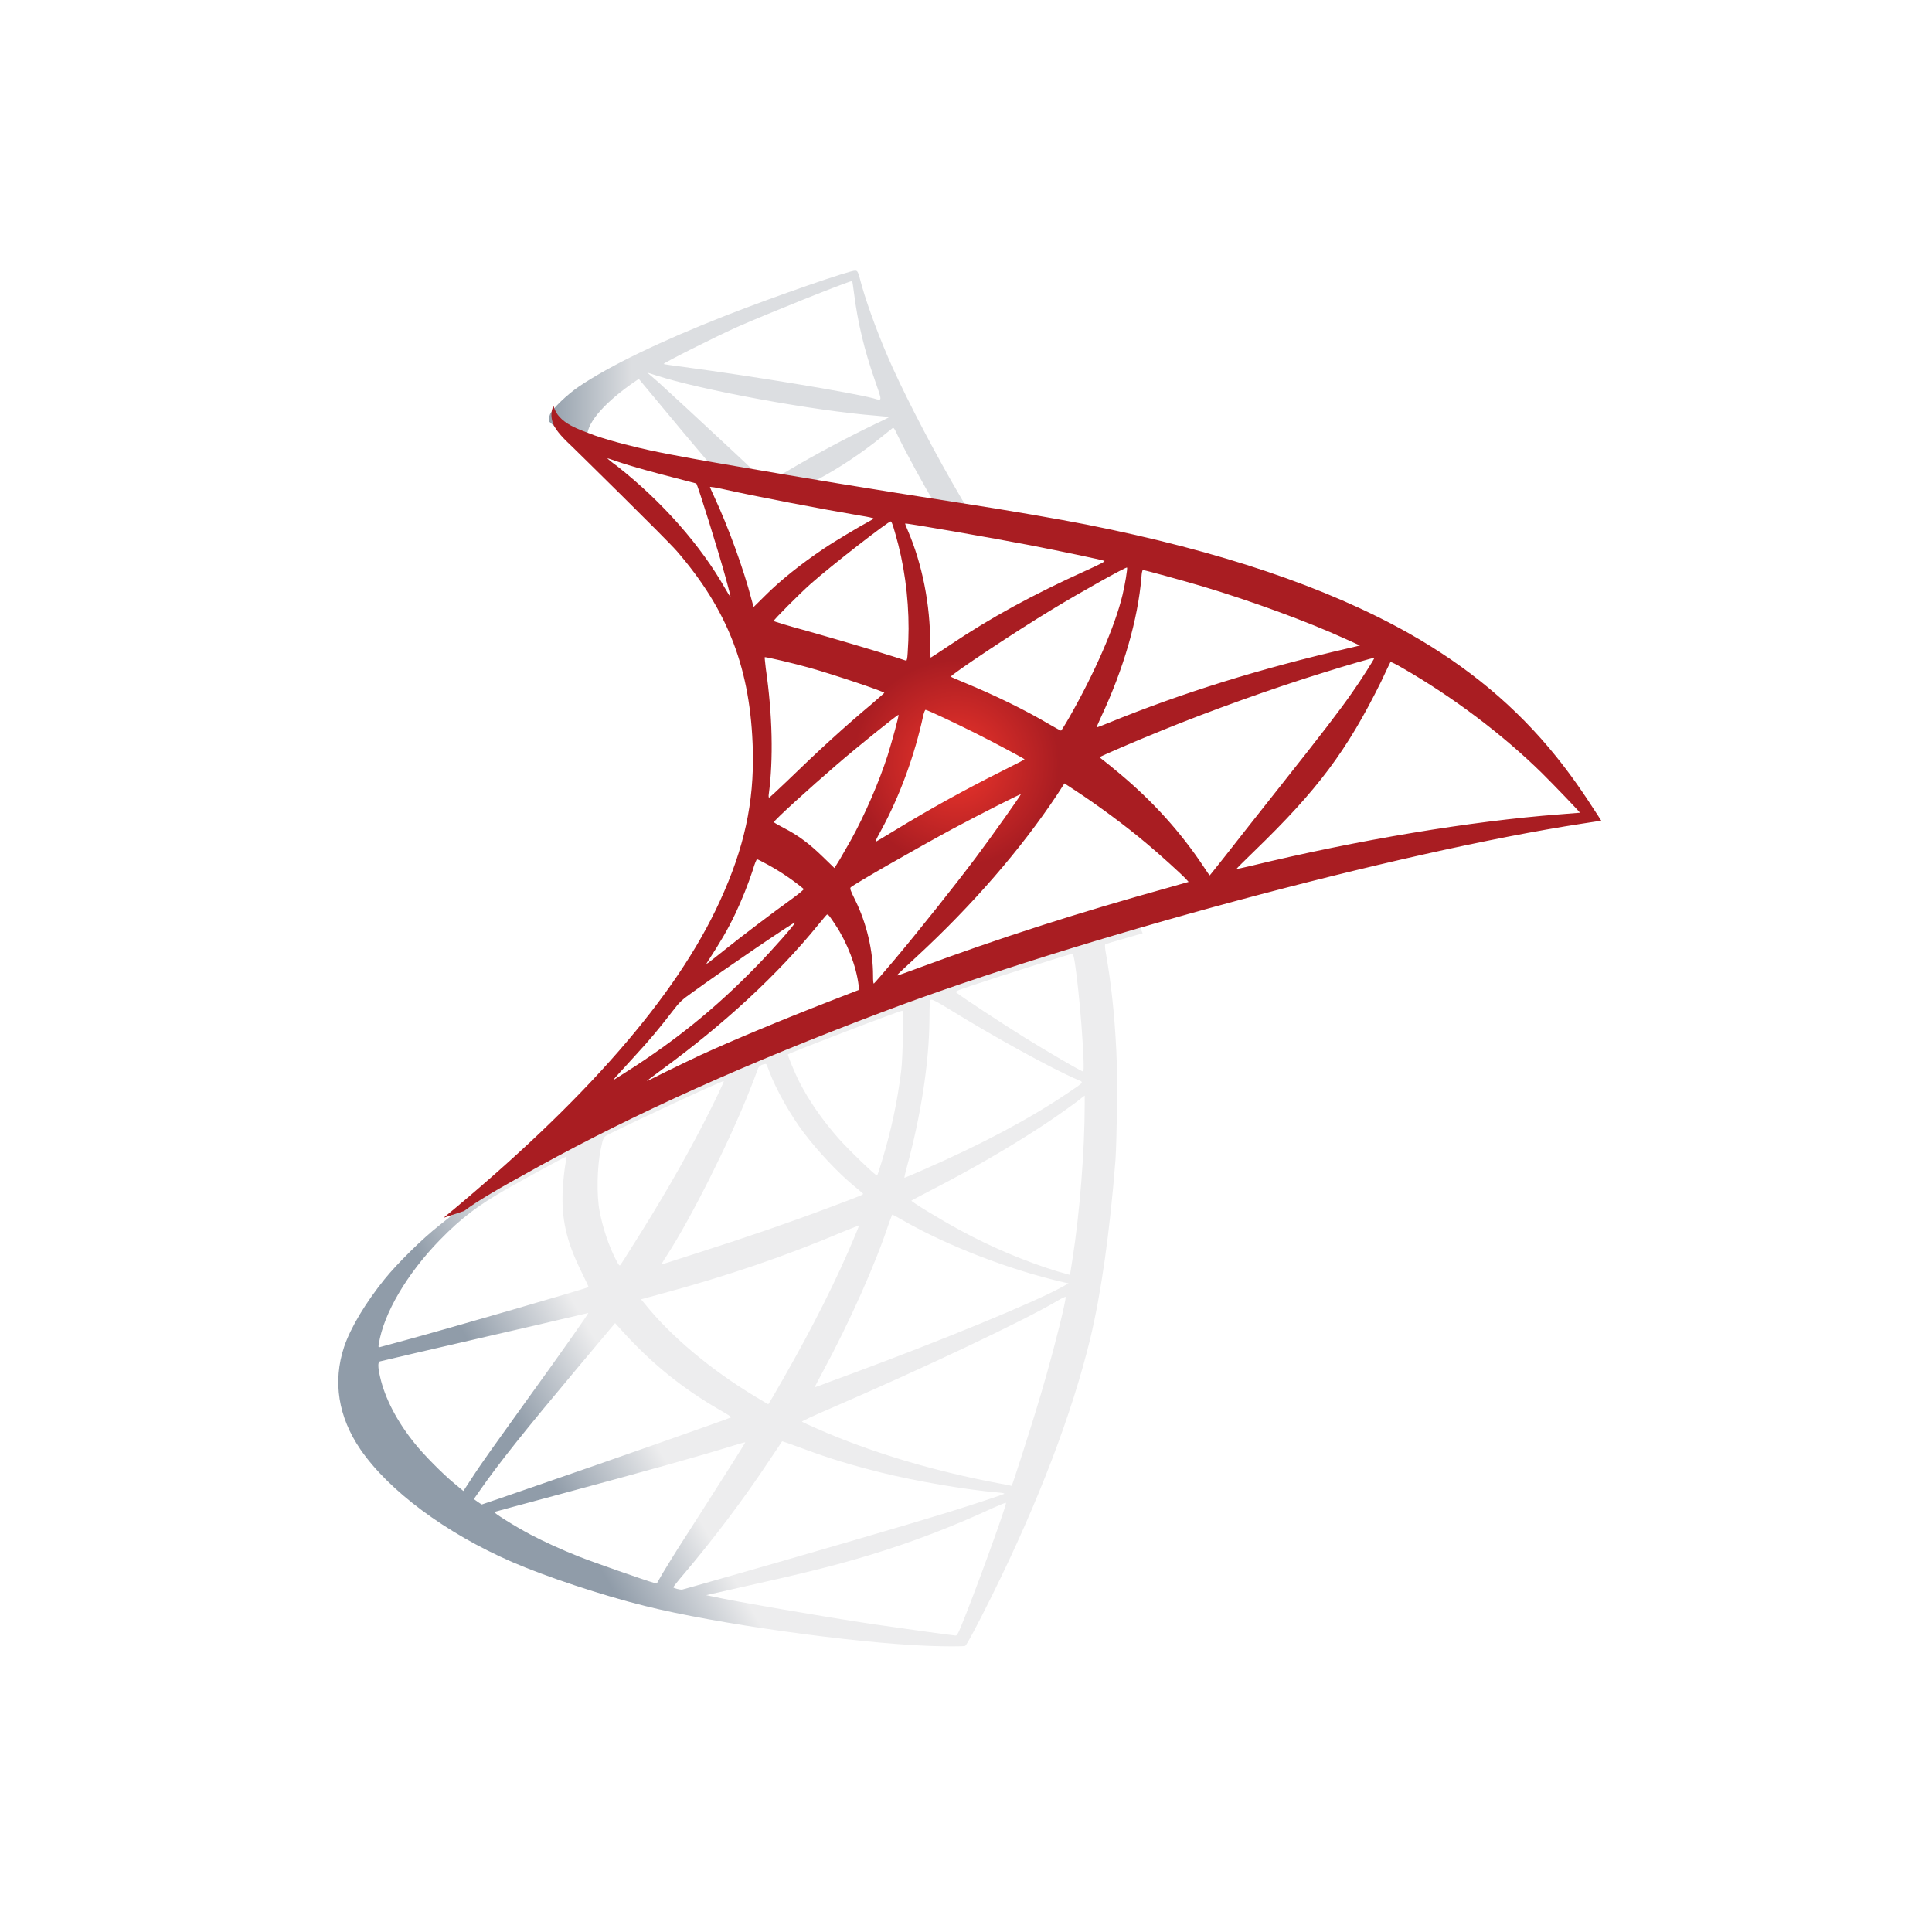 <?xml version="1.0" encoding="UTF-8"?>
<svg width="257px" height="257px" viewBox="0 0 257 257" version="1.1" xmlns="http://www.w3.org/2000/svg" xmlns:xlink="http://www.w3.org/1999/xlink">
    <title>mssql-importer/logo</title>
    <defs>
        <linearGradient x1="25.895%" y1="75.843%" x2="38.341%" y2="69.248%" id="linearGradient-1">
            <stop stop-color="#909CA9" offset="0%"></stop>
            <stop stop-color="#EDEDEE" offset="100%"></stop>
        </linearGradient>
        <linearGradient x1="0.168%" y1="49.846%" x2="18.594%" y2="49.846%" id="linearGradient-2">
            <stop stop-color="#939FAB" offset="0%"></stop>
            <stop stop-color="#DCDEE1" offset="100%"></stop>
        </linearGradient>
        <radialGradient cx="44.346%" cy="43.881%" fx="44.346%" fy="43.881%" r="12.759%" gradientTransform="translate(0.443,0.439),scale(0.701,1),rotate(-171.422),translate(-0.443,-0.439)" id="radialGradient-3">
            <stop stop-color="#EE352C" offset="0%"></stop>
            <stop stop-color="#A91D22" offset="100%"></stop>
        </radialGradient>
    </defs>
    <g id="mssql-importer/logo" stroke="none" stroke-width="1" fill="none" fill-rule="evenodd">
        <rect fill="#FFFFFF" x="0" y="0" width="257" height="257"></rect>
        <path d="M120.156,161.699 C120.161,175.132 120.16,188.564 120.156,201.995 C120.154,208.298 115.706,213.007 109.693,213.09 C103.668,213.174 99.017,208.324 99.013,201.943 C99.012,200.105 99.011,198.267 99.011,196.421 L99.011,190.846 C99.011,190.222 99.011,189.596 99.011,188.968 L99.012,183.244 C99.012,181.955 99.012,180.653 99.012,179.335 C92.87,182.879 87.146,186.176 81.428,189.481 C78.578,191.128 75.76,192.702 72.223,192.196 C67.795,191.563 64.262,188.49 63.209,184.068 C62.25,180.041 63.909,175.434 67.573,173.195 C73.979,169.28 80.518,165.584 87.021,161.827 C92.692,158.551 98.343,155.237 104.085,152.088 C111.823,147.843 120.152,152.867 120.156,161.699 Z M153.56,152.125 C165.463,158.828 177.288,165.671 189.094,172.544 C194.508,175.697 196.127,181.712 193.206,187.011 C190.471,191.972 184.162,193.797 178.857,190.91 C172.826,187.627 166.925,184.105 160.961,180.697 C160.292,180.314 159.706,179.707 158.807,179.762 C158.359,180.515 158.584,181.323 158.582,182.084 C158.561,188.72 158.574,195.356 158.569,201.991 C158.565,208.318 154.164,212.985 148.115,213.088 C142.098,213.192 137.432,208.334 137.43,201.948 C137.425,188.516 137.419,175.084 137.432,161.653 C137.439,152.851 145.864,147.792 153.56,152.125 Z M58.26,97.499 C62.849,99.371 66.928,102.26 71.223,104.716 C79.337,109.355 87.431,114.029 95.506,118.734 C102.901,123.043 103.235,132.6 95.896,136.993 C83.902,144.172 71.747,151.088 59.577,157.968 C54.739,160.704 48.256,158.9 45.623,154.445 C42.536,149.22 43.938,142.917 49.094,139.804 C55.179,136.13 61.382,132.65 67.531,129.082 C68.007,128.805 68.467,128.499 69.257,128.005 C62.409,124.016 55.801,120.285 49.317,116.351 C44.629,113.507 42.944,108.612 44.663,103.784 C46.663,98.167 52.713,95.237 58.26,97.499 Z M213.518,105.879 C214.239,110.023 212.057,114.214 207.701,116.778 C202.399,119.899 197.045,122.932 191.718,126.013 C190.697,126.603 189.7,127.235 188.353,128.053 C193.07,130.785 197.481,133.336 201.889,135.895 C204.101,137.178 206.336,138.425 208.506,139.776 C213.613,142.953 215.084,149.157 212.033,154.422 C209.462,158.859 202.847,160.693 198.066,157.987 C185.966,151.139 173.881,144.257 161.931,137.154 C154.356,132.651 154.645,123.072 162.301,118.617 C173.906,111.866 185.52,105.127 197.176,98.465 C204.285,94.402 212.151,98.029 213.518,105.879 Z M133.729,109.92 C138.225,114.355 142.631,118.883 147.181,123.261 C148.564,124.592 148.529,126.117 148.522,127.979 L148.521,128.496 C148.986,130.452 147.914,132.057 146.302,133.609 C144.171,135.661 142.072,137.747 139.981,139.84 L135.801,144.029 C135.103,144.727 134.405,145.423 133.704,146.118 C131.219,148.581 126.423,148.629 123.969,146.198 C119.536,141.809 115.121,137.403 110.722,132.979 C108.266,130.51 108.287,125.461 110.725,123.023 C115.079,118.671 119.418,114.306 123.803,109.984 C126.419,107.405 131.152,107.378 133.729,109.92 Z M126.497,122.082 C125.287,123.239 124.091,124.412 122.939,125.626 C121.423,127.224 121.445,128.813 122.995,130.438 C124.15,131.649 125.363,132.805 126.539,133.996 C127.191,134.655 127.959,135.006 129.201,134.976 C129.438,134.882 130.063,134.803 130.434,134.455 C132.057,132.927 133.673,131.381 135.161,129.725 C136.327,128.427 135.949,127.022 134.857,125.856 C133.55,124.461 132.2,123.095 130.765,121.833 C129.329,120.571 127.834,120.804 126.497,122.082 Z M109.71,43.074 C115.734,43.112 120.144,47.633 120.154,53.808 C120.166,60.602 120.157,67.397 120.157,74.191 C120.157,81.066 120.184,87.94 120.15,94.815 C120.109,102.983 111.639,108.164 104.518,104.17 C92.326,97.334 80.234,90.316 68.171,83.254 C62.984,80.217 61.487,73.923 64.463,68.869 C67.351,63.964 73.822,62.231 78.926,65.115 C84.976,68.533 90.984,72.026 96.965,75.564 C98.497,76.47 99.074,76.555 99.046,74.451 C98.953,67.578 99.001,60.703 99.013,53.829 C99.025,47.566 103.543,43.035 109.71,43.074 Z M148.024,43 C154.114,43.029 158.561,47.632 158.569,53.935 C158.578,60.81 158.623,67.686 158.538,74.56 C158.513,76.523 159.059,76.506 160.516,75.647 C166.504,72.118 172.521,68.641 178.549,65.182 C183.03,62.61 188.676,63.552 192.091,67.38 C195.193,70.857 195.446,76.336 192.697,80.282 C191.321,82.256 189.332,83.431 187.327,84.57 L186.62,84.971 C186.502,85.038 186.384,85.106 186.267,85.173 C175.613,91.321 164.923,97.405 154.282,103.576 C150.553,105.739 146.799,106.327 142.937,104.148 C139.015,101.933 137.366,98.435 137.409,93.979 C137.472,87.345 137.425,80.709 137.425,74.074 C137.425,67.359 137.416,60.644 137.427,53.929 C137.439,47.68 142.015,42.971 148.024,43 Z" id="Combined-Shape" fill="#FFFFFF"></path>
        <g id="Group" transform="translate(44.5, 36)" fill-rule="nonzero">
            <path d="M106.582,86 L69.753,97.897 L37.713,111.887 L28.749,114.228 C26.466,116.376 24.072,118.552 21.483,120.755 C18.644,123.178 16,125.382 13.967,126.979 C11.712,128.741 8.372,132.046 6.674,134.138 C4.141,137.278 2.136,140.61 1.273,143.171 C-0.258,147.798 0.494,152.48 3.445,156.804 C7.231,162.311 14.775,167.929 23.571,171.757 C28.053,173.712 35.597,176.218 41.276,177.623 C50.712,179.991 68.974,182.552 79.023,182.938 C81.055,183.021 83.783,183.021 83.894,182.938 C84.117,182.8 85.676,179.854 87.486,176.191 C93.666,163.716 98.119,152.011 100.541,142.015 C101.989,135.957 103.13,127.888 103.881,118.332 C104.076,115.66 104.16,106.71 103.993,103.681 C103.742,98.724 103.296,94.703 102.601,90.765 C102.49,90.187 102.461,89.663 102.517,89.636 C102.628,89.553 102.962,89.443 107.5,88.149 L106.582,86 L106.582,86 L106.582,86 L106.582,86 Z M98.175,90.875 C98.509,90.875 99.4,99.329 99.623,104.672 C99.679,105.801 99.65,106.544 99.595,106.544 C99.372,106.544 94.89,103.929 91.69,101.946 C88.906,100.211 83.617,96.741 82.782,96.08 C82.503,95.887 82.53,95.86 84.813,95.088 C88.682,93.794 97.869,90.875 98.175,90.875 L98.175,90.875 Z M79.413,96.989 C79.664,96.989 80.303,97.346 81.835,98.283 C87.569,101.835 95.364,106.132 98.704,107.564 C99.734,108.004 99.845,107.839 97.479,109.436 C92.413,112.851 86.093,116.211 78.355,119.598 C76.991,120.204 75.85,120.672 75.822,120.672 C75.766,120.672 75.933,119.984 76.155,119.158 C78.021,112.3 79.079,105.36 79.135,99.797 C79.162,97.043 79.162,97.043 79.413,96.961 C79.357,96.989 79.385,96.989 79.413,96.989 L79.413,96.989 Z M75.544,98.448 C75.71,98.613 75.599,104.782 75.376,106.462 C74.875,110.483 74.096,114.228 72.816,118.442 C72.509,119.46 72.231,120.314 72.176,120.369 C72.064,120.506 68.25,116.816 66.997,115.384 C64.826,112.906 63.128,110.427 61.875,108.004 C61.235,106.765 60.233,104.341 60.317,104.259 C60.762,103.956 75.432,98.338 75.544,98.448 Z M57.338,105.525 C57.365,105.525 57.393,105.525 57.421,105.553 C57.477,105.608 57.672,106.049 57.839,106.544 C58.73,108.94 60.734,112.465 62.46,114.723 C64.353,117.202 66.831,119.846 68.89,121.581 C69.559,122.131 70.171,122.654 70.254,122.737 C70.421,122.903 70.477,122.875 65.939,124.582 C60.679,126.565 54.944,128.548 48.374,130.641 C46.805,131.141 45.237,131.646 43.67,132.155 C43.419,132.238 43.503,132.1 44.227,130.972 C47.483,125.932 52.438,116.045 55.222,109.05 C55.696,107.839 56.169,106.627 56.252,106.352 C56.364,105.966 56.503,105.828 56.864,105.635 C57.059,105.581 57.254,105.525 57.338,105.525 Z M51.771,107.811 C51.854,107.866 50.434,110.813 49.042,113.512 C46.342,118.716 43.391,123.839 39.439,130.063 C38.771,131.137 38.13,132.128 38.047,132.238 C37.908,132.431 37.852,132.376 37.406,131.522 C36.46,129.677 35.68,127.309 35.263,125.133 C34.845,122.985 34.929,119.24 35.402,116.927 C35.764,115.219 35.736,115.247 36.571,114.834 C40.134,113.044 51.659,107.701 51.771,107.811 L51.771,107.811 Z M99.79,109.739 L99.79,110.896 C99.79,117.037 99.122,125.464 98.147,131.605 C97.98,132.679 97.841,133.56 97.813,133.588 C97.813,133.588 97.006,133.368 96.06,133.092 C91.884,131.798 87.347,129.897 83.254,127.667 C80.554,126.208 76.629,123.811 76.74,123.701 C76.768,123.674 77.937,123.068 79.301,122.352 C84.758,119.543 89.991,116.514 94.528,113.512 C96.227,112.383 98.787,110.565 99.344,110.07 L99.79,109.739 Z M30.753,117.89 C30.864,117.89 30.837,118.11 30.67,119.102 C30.558,119.818 30.419,121.14 30.364,122.048 C30.141,126.069 30.809,129.044 32.813,133.119 C33.37,134.248 33.816,135.185 33.788,135.212 C33.593,135.378 15.165,140.72 9.374,142.29 C7.648,142.758 6.145,143.171 6.033,143.198 C5.839,143.254 5.811,143.226 5.894,142.758 C6.535,138.71 9.652,133.422 13.995,128.961 C16.89,125.987 19.201,124.252 23.154,122.021 C25.993,120.424 30.363,118.028 30.697,117.918 C30.698,117.89 30.725,117.89 30.753,117.89 L30.753,117.89 Z M74.18,125.574 C74.207,125.546 74.875,125.904 75.682,126.372 C81.64,129.787 89.935,132.954 97.005,134.579 L97.646,134.717 L96.755,135.212 C93.053,137.25 80.888,142.262 68.445,146.861 C66.635,147.522 64.854,148.183 64.519,148.321 C64.185,148.458 63.879,148.541 63.879,148.514 C63.879,148.486 64.381,147.522 65.02,146.338 C68.5,139.894 72.008,132.045 73.789,126.593 C74.013,126.069 74.151,125.601 74.18,125.574 L74.18,125.574 Z M69.753,127.006 C69.782,127.034 69.559,127.612 69.28,128.273 C66.858,134.083 63.685,140.418 59.621,147.522 C58.591,149.34 57.728,150.8 57.699,150.8 C57.672,150.8 56.837,150.304 55.835,149.698 C49.933,146.118 44.699,141.712 41.276,137.443 L40.774,136.837 L43.307,136.149 C52.383,133.698 60.093,131.054 67.749,127.805 C68.835,127.364 69.726,127.006 69.753,127.006 L69.753,127.006 Z M97.257,136.507 C97.257,136.507 97.285,136.534 97.257,136.507 C97.284,137.14 95.865,142.813 94.695,146.916 C93.721,150.359 92.886,153.058 91.355,157.822 C90.687,159.915 90.103,161.65 90.075,161.65 C90.047,161.65 89.88,161.622 89.713,161.567 C81.445,160.08 74.04,158.015 67.081,155.261 C65.132,154.489 62.349,153.25 62.182,153.113 C62.126,153.057 63.796,152.286 65.912,151.377 C78.578,145.897 91.717,139.673 96.227,137.002 C96.755,136.672 97.173,136.507 97.257,136.507 L97.257,136.507 Z M33.76,138.655 C33.816,138.71 30.28,143.75 25.325,150.607 C23.599,153.003 21.595,155.812 20.843,156.858 C20.092,157.905 18.95,159.557 18.31,160.548 L17.14,162.338 L15.888,161.292 C14.412,160.08 11.852,157.492 10.71,156.059 C8.316,153.113 6.702,150.001 6.062,147.165 C5.755,145.843 5.755,145.182 6.033,145.099 C6.451,144.989 13.883,143.254 20.843,141.657 C24.713,140.776 29.194,139.729 30.809,139.344 C32.423,138.957 33.732,138.655 33.76,138.655 L33.76,138.655 Z M37.323,140.004 L38.213,140.996 C42.222,145.43 46.314,148.707 51.269,151.571 C52.16,152.067 52.828,152.507 52.772,152.535 C52.578,152.673 35.569,158.648 27.691,161.347 C23.265,162.889 19.618,164.128 19.591,164.128 C19.563,164.128 19.312,163.963 19.034,163.77 L18.533,163.412 L19.34,162.256 C21.956,158.51 25.242,154.407 32.396,145.87 L37.323,140.004 Z M59.537,155.729 C59.565,155.702 60.79,156.142 62.293,156.693 C65.912,158.042 68.779,158.896 72.621,159.86 C77.353,161.044 84.201,162.201 88.238,162.531 C88.85,162.586 89.184,162.641 89.073,162.724 C88.877,162.834 84.786,164.184 81.779,165.12 C76.991,166.607 62.376,170.875 50.462,174.263 C48.263,174.896 46.37,175.42 46.259,175.447 C45.981,175.502 45.062,175.254 45.062,175.144 C45.062,175.089 45.73,174.236 46.537,173.299 C50.545,168.562 54.526,163.275 57.839,158.263 C58.757,156.885 59.537,155.756 59.537,155.729 Z M54.638,155.867 C54.665,155.894 52.689,159.034 49.238,164.431 C47.762,166.717 46.119,169.306 45.535,170.214 C44.978,171.096 44.143,172.473 43.67,173.244 L42.862,174.648 L42.445,174.538 C41.443,174.263 34.4,171.811 32.535,171.068 C30.224,170.159 27.83,169.058 26.048,168.122 C23.822,166.937 21.038,165.175 21.261,165.12 C21.316,165.092 25.13,164.073 29.723,162.834 C41.916,159.557 48.68,157.657 53.107,156.28 C53.914,156.032 54.61,155.839 54.638,155.867 Z M89.295,163.908 L89.323,163.908 C89.434,164.184 84.925,176.576 83.282,180.486 C82.92,181.368 82.782,181.588 82.586,181.56 C82.113,181.533 75.572,180.624 71.59,180.046 C64.659,178.999 53.023,176.989 50.1,176.328 L49.432,176.191 L53.58,175.254 C62.488,173.271 66.775,172.197 71.117,170.875 C76.601,169.223 82.03,167.157 87.513,164.624 C88.376,164.238 89.1,163.935 89.295,163.908 Z" id="Shape" fill="url(#linearGradient-1)"></path>
            <path d="M69.283,0.001 C68.662,-0.08 58.635,3.399 52.168,5.926 C43.44,9.351 36.662,12.612 32.482,15.438 C30.929,16.498 28.98,18.373 28.67,19.107 C28.557,19.379 28.5,19.705 28.5,20.031 L32.285,23.482 L41.294,26.254 L62.731,29.951 L87.246,34 L87.5,31.962 C87.415,31.962 87.359,31.935 87.275,31.935 L84.054,31.445 L83.405,30.331 C80.072,24.678 76.401,17.667 74.254,12.938 C72.588,9.269 71.006,5.03 70.131,1.986 C69.65,0.138 69.594,0.029 69.284,0.002 L69.284,0.001 L69.283,0.001 L69.283,0.001 Z M68.831,1.388 L68.86,1.388 C68.888,1.415 69.001,2.176 69.114,3.072 C69.593,6.878 70.47,10.546 71.853,14.514 C72.898,17.504 72.898,17.341 71.684,16.987 C68.803,16.226 55.896,14.079 46.548,12.829 C45.051,12.639 43.78,12.449 43.78,12.422 C43.667,12.313 50.53,8.861 53.552,7.503 C57.421,5.79 68.04,1.524 68.831,1.388 L68.831,1.388 Z M41.604,13.563 L42.706,13.916 C48.694,15.873 63.747,18.645 72.051,19.297 C72.983,19.379 73.774,19.461 73.801,19.461 C73.83,19.488 73.039,19.895 72.022,20.357 C68.012,22.287 63.606,24.651 60.556,26.472 C59.652,27.015 58.833,27.45 58.72,27.45 C58.607,27.45 58.014,27.342 57.393,27.26 L56.263,27.097 L53.439,24.433 C48.468,19.786 44.571,16.199 43.074,14.84 L41.604,13.563 L41.604,13.563 Z M40.475,14.405 L44.457,19.189 C46.632,21.825 48.835,24.406 49.315,24.977 C49.795,25.548 50.191,26.01 50.163,26.037 C50.05,26.119 44.401,25.059 41.407,24.407 C38.329,23.727 37.058,23.401 35.166,22.83 L33.612,22.341 L33.612,21.96 C33.64,20.139 36.041,17.422 40.108,14.65 L40.475,14.405 Z M74.31,20.928 C74.424,20.928 74.564,21.172 74.903,21.906 C75.863,23.944 78.858,29.434 79.591,30.494 C79.818,30.848 80.213,30.875 76.231,30.25 C66.657,28.754 63.578,28.266 63.578,28.211 C63.578,28.184 63.86,27.994 64.228,27.804 C67.193,26.228 70.187,24.216 72.842,22.069 C73.492,21.553 74.085,21.064 74.197,20.982 C74.225,20.928 74.282,20.901 74.31,20.928 Z" id="Shape" fill="url(#linearGradient-2)"></path>
            <path d="M29.131,18 C29.131,18 28.521,18.976 29.103,20.426 C29.465,21.318 30.52,22.405 31.713,23.52 C31.713,23.52 44.068,35.619 45.567,37.348 C52.396,45.265 55.367,53.071 55.645,63.832 C55.811,70.745 54.506,76.823 51.258,83.876 C45.483,96.533 33.295,110.5 14.5,126 L17.249,125.08 C19.026,123.742 21.441,122.32 27.105,119.198 C40.181,112.005 54.895,105.398 72.941,98.596 C98.926,88.782 141.654,77.296 165.973,73.561 L168.5,73.171 L168.111,72.557 C165.89,69.1 164.363,66.954 162.53,64.668 C157.2,58.033 150.732,52.653 142.819,48.192 C131.936,42.087 117.86,37.32 100.037,33.779 C96.678,33.11 89.293,31.828 83.296,30.908 C70.581,28.929 62.363,27.563 53.312,26.001 C50.064,25.444 45.206,24.608 41.985,23.911 C40.319,23.548 37.127,22.795 34.628,21.931 C32.629,21.15 29.742,20.37 29.131,18 L29.131,18 Z M36.294,24.97 C36.322,24.942 36.766,25.109 37.349,25.304 C38.404,25.666 39.764,26.085 41.375,26.531 C42.594,26.868 43.815,27.193 45.04,27.507 C46.705,27.925 48.093,28.315 48.121,28.315 C48.316,28.51 51.12,37.514 52.064,40.971 C52.424,42.282 52.702,43.397 52.674,43.397 C52.646,43.425 52.341,42.951 51.98,42.31 C48.732,36.567 43.596,30.74 37.654,26.056 C36.877,25.499 36.294,24.998 36.294,24.97 L36.294,24.97 Z M49.953,28.761 C50.092,28.761 50.703,28.845 51.452,29.012 C56.172,30.071 64.64,31.688 70.053,32.608 C70.97,32.748 71.692,32.915 71.692,32.971 C71.692,33.027 71.358,33.221 70.942,33.445 C70.026,33.918 66.333,36.121 65.112,36.957 C62.03,39.02 59.254,41.25 57.255,43.257 C56.45,44.066 55.756,44.735 55.756,44.735 C55.756,44.735 55.589,44.261 55.45,43.675 C54.451,39.8 52.369,34.057 50.481,30.015 C50.175,29.374 49.925,28.789 49.925,28.733 C49.925,28.789 49.925,28.761 49.953,28.761 L49.953,28.761 Z M73.996,33.361 C74.162,33.417 74.44,34.365 74.995,36.455 C76.023,40.498 76.495,45.014 76.328,49.224 C76.272,50.394 76.217,51.482 76.161,51.621 L76.078,51.9 L74.634,51.426 C71.664,50.478 66.833,49.056 62.697,47.885 C60.336,47.244 58.421,46.659 58.421,46.603 C58.421,46.436 61.864,42.979 63.335,41.669 C66.139,39.187 73.746,33.277 73.996,33.361 L73.996,33.361 Z M75.911,33.639 C75.995,33.556 87.405,35.535 92.597,36.539 C96.456,37.291 102.064,38.463 102.397,38.602 C102.564,38.658 101.981,38.992 100.12,39.828 C92.791,43.146 87.349,46.129 81.936,49.753 C80.52,50.701 79.326,51.482 79.299,51.482 C79.271,51.482 79.243,50.673 79.243,49.697 C79.243,44.401 78.188,39.048 76.244,34.532 C76.05,34.086 75.884,33.668 75.911,33.639 L75.911,33.639 Z M105.423,39.494 C105.507,39.578 105.145,41.836 104.812,43.174 C103.813,47.328 101.12,53.489 97.817,59.288 C97.233,60.319 96.706,61.155 96.65,61.183 C96.595,61.211 95.845,60.793 94.984,60.291 C91.764,58.395 88.099,56.611 84.101,54.938 C82.991,54.465 82.019,54.074 81.992,54.019 C81.797,53.851 90.737,47.913 95.456,45.07 C99.204,42.784 105.312,39.382 105.423,39.494 L105.423,39.494 Z M107.533,39.829 C107.783,39.829 112.836,41.223 115.473,42.003 C121.997,43.955 129.493,46.715 134.379,48.945 L136.406,49.865 L134.99,50.199 C123.053,52.959 112.836,56.138 102.98,60.152 C102.175,60.486 101.453,60.765 101.398,60.765 C101.342,60.765 101.62,60.124 101.981,59.343 C104.951,53.015 106.867,46.408 107.338,40.776 C107.367,40.246 107.449,39.829 107.533,39.829 L107.533,39.829 Z M57.227,51.426 C57.31,51.342 61.17,52.262 63.252,52.847 C66.417,53.74 73.135,55.998 73.135,56.165 C73.135,56.193 72.386,56.834 71.498,57.615 C67.861,60.654 64.362,63.859 60.17,67.929 C58.92,69.129 57.866,70.104 57.81,70.104 C57.755,70.104 57.727,69.937 57.755,69.714 C58.393,65.03 58.255,59.009 57.366,52.903 C57.283,52.122 57.199,51.454 57.227,51.426 L57.227,51.426 Z M138.322,51.51 C138.377,51.565 136.545,54.465 135.379,56.109 C133.714,58.507 131.27,61.685 125.745,68.655 C122.831,72.334 119.554,76.488 118.472,77.882 C117.361,79.276 116.445,80.447 116.417,80.447 C116.389,80.447 116.029,79.945 115.64,79.332 C112.53,74.648 108.81,70.55 104.396,66.87 C103.563,66.173 102.647,65.42 102.342,65.197 C102.036,64.974 101.786,64.751 101.786,64.724 C101.786,64.64 106.505,62.605 110.087,61.155 C116.362,58.59 124.912,55.524 131.326,53.544 C134.685,52.485 138.266,51.454 138.322,51.51 L138.322,51.51 Z M140.46,52.067 C140.57,52.039 141.237,52.374 142.042,52.847 C148.789,56.722 155.396,61.713 160.616,66.842 C162.087,68.292 165.724,72.084 165.668,72.111 C165.668,72.111 164.391,72.223 162.892,72.334 C151.204,73.227 136.24,75.707 121.859,79.192 C120.887,79.415 120.027,79.61 119.971,79.61 C119.916,79.61 120.998,78.523 122.359,77.213 C130.799,69.045 134.658,63.887 139.211,54.687 C139.849,53.322 140.404,52.151 140.46,52.067 C140.432,52.067 140.432,52.067 140.46,52.067 L140.46,52.067 Z M78.632,58.424 C79.021,58.507 82.63,60.208 85.351,61.574 C87.849,62.828 91.598,64.835 91.792,65.002 C91.819,65.03 90.487,65.727 88.849,66.536 C83.63,69.156 79.16,71.637 74.495,74.481 C73.163,75.289 72.053,75.959 72.025,75.959 C71.914,75.959 71.941,75.847 72.691,74.481 C75.19,69.909 77.188,64.445 78.327,59.12 C78.438,58.702 78.549,58.424 78.632,58.424 L78.632,58.424 Z M75.023,59.092 C75.106,59.176 74.162,62.605 73.58,64.473 C72.441,68.013 70.525,72.446 68.666,75.791 C68.221,76.571 67.555,77.715 67.194,78.356 L66.5,79.471 L64.945,77.966 C63.141,76.209 61.669,75.122 59.782,74.146 C59.032,73.756 58.449,73.421 58.449,73.366 C58.449,73.143 63.196,68.822 66.833,65.699 C69.443,63.441 74.94,59.009 75.023,59.092 L75.023,59.092 Z M97.095,68.209 L98.455,69.1 C101.564,71.136 105.229,73.84 108.033,76.209 C109.615,77.519 112.669,80.28 113.28,80.949 L113.613,81.311 L111.365,81.952 C98.649,85.493 88.821,88.643 77.355,92.881 C76.078,93.354 74.995,93.745 74.912,93.745 C74.746,93.745 74.606,93.884 77.466,91.235 C84.796,84.462 91.292,76.99 96.123,69.714 L97.095,68.209 L97.095,68.209 Z M91.292,69.658 C91.347,69.714 87.544,75.094 85.267,78.133 C82.547,81.757 77.716,87.834 74.384,91.793 C72.997,93.438 71.803,94.804 71.747,94.832 C71.664,94.86 71.636,94.441 71.636,93.8 C71.636,90.427 70.776,86.83 69.276,83.764 C68.638,82.482 68.526,82.175 68.666,82.036 C69.193,81.562 77.272,76.934 82.38,74.174 C85.823,72.334 91.208,69.602 91.292,69.658 L91.292,69.658 Z M56.2,78.3 C56.283,78.3 56.922,78.635 57.644,79.025 C59.42,80.001 61.003,81.088 62.419,82.259 C62.474,82.315 61.753,82.9 60.809,83.597 C58.171,85.493 54.173,88.531 51.842,90.399 C49.398,92.351 49.315,92.407 49.593,91.988 C51.425,89.173 52.341,87.584 53.313,85.549 C54.173,83.737 55.034,81.59 55.645,79.722 C55.867,78.914 56.144,78.3 56.2,78.3 Z M65.556,85.66 C65.695,85.632 65.862,85.883 66.611,86.998 C68.193,89.367 69.415,92.546 69.721,95.111 L69.776,95.669 L65.973,97.146 C59.17,99.794 52.896,102.415 48.648,104.366 C47.455,104.924 45.372,105.927 44.012,106.597 C42.652,107.293 41.541,107.823 41.541,107.795 C41.541,107.768 42.402,107.126 43.457,106.345 C51.758,100.296 58.949,93.661 64.334,87.026 C64.918,86.329 65.445,85.688 65.5,85.66 L65.556,85.66 Z M61.253,86.719 C61.364,86.831 58.199,90.427 56.034,92.629 C50.675,98.122 45.373,102.415 38.793,106.597 C37.96,107.126 37.211,107.6 37.127,107.656 C36.933,107.768 37.182,107.489 40.07,104.338 C41.902,102.359 43.29,100.686 44.873,98.624 C45.928,97.258 46.122,97.063 47.649,95.975 C51.731,93.02 61.142,86.608 61.253,86.719 Z" id="Shape" fill="url(#radialGradient-3)"></path>
        </g>
    </g>
</svg>